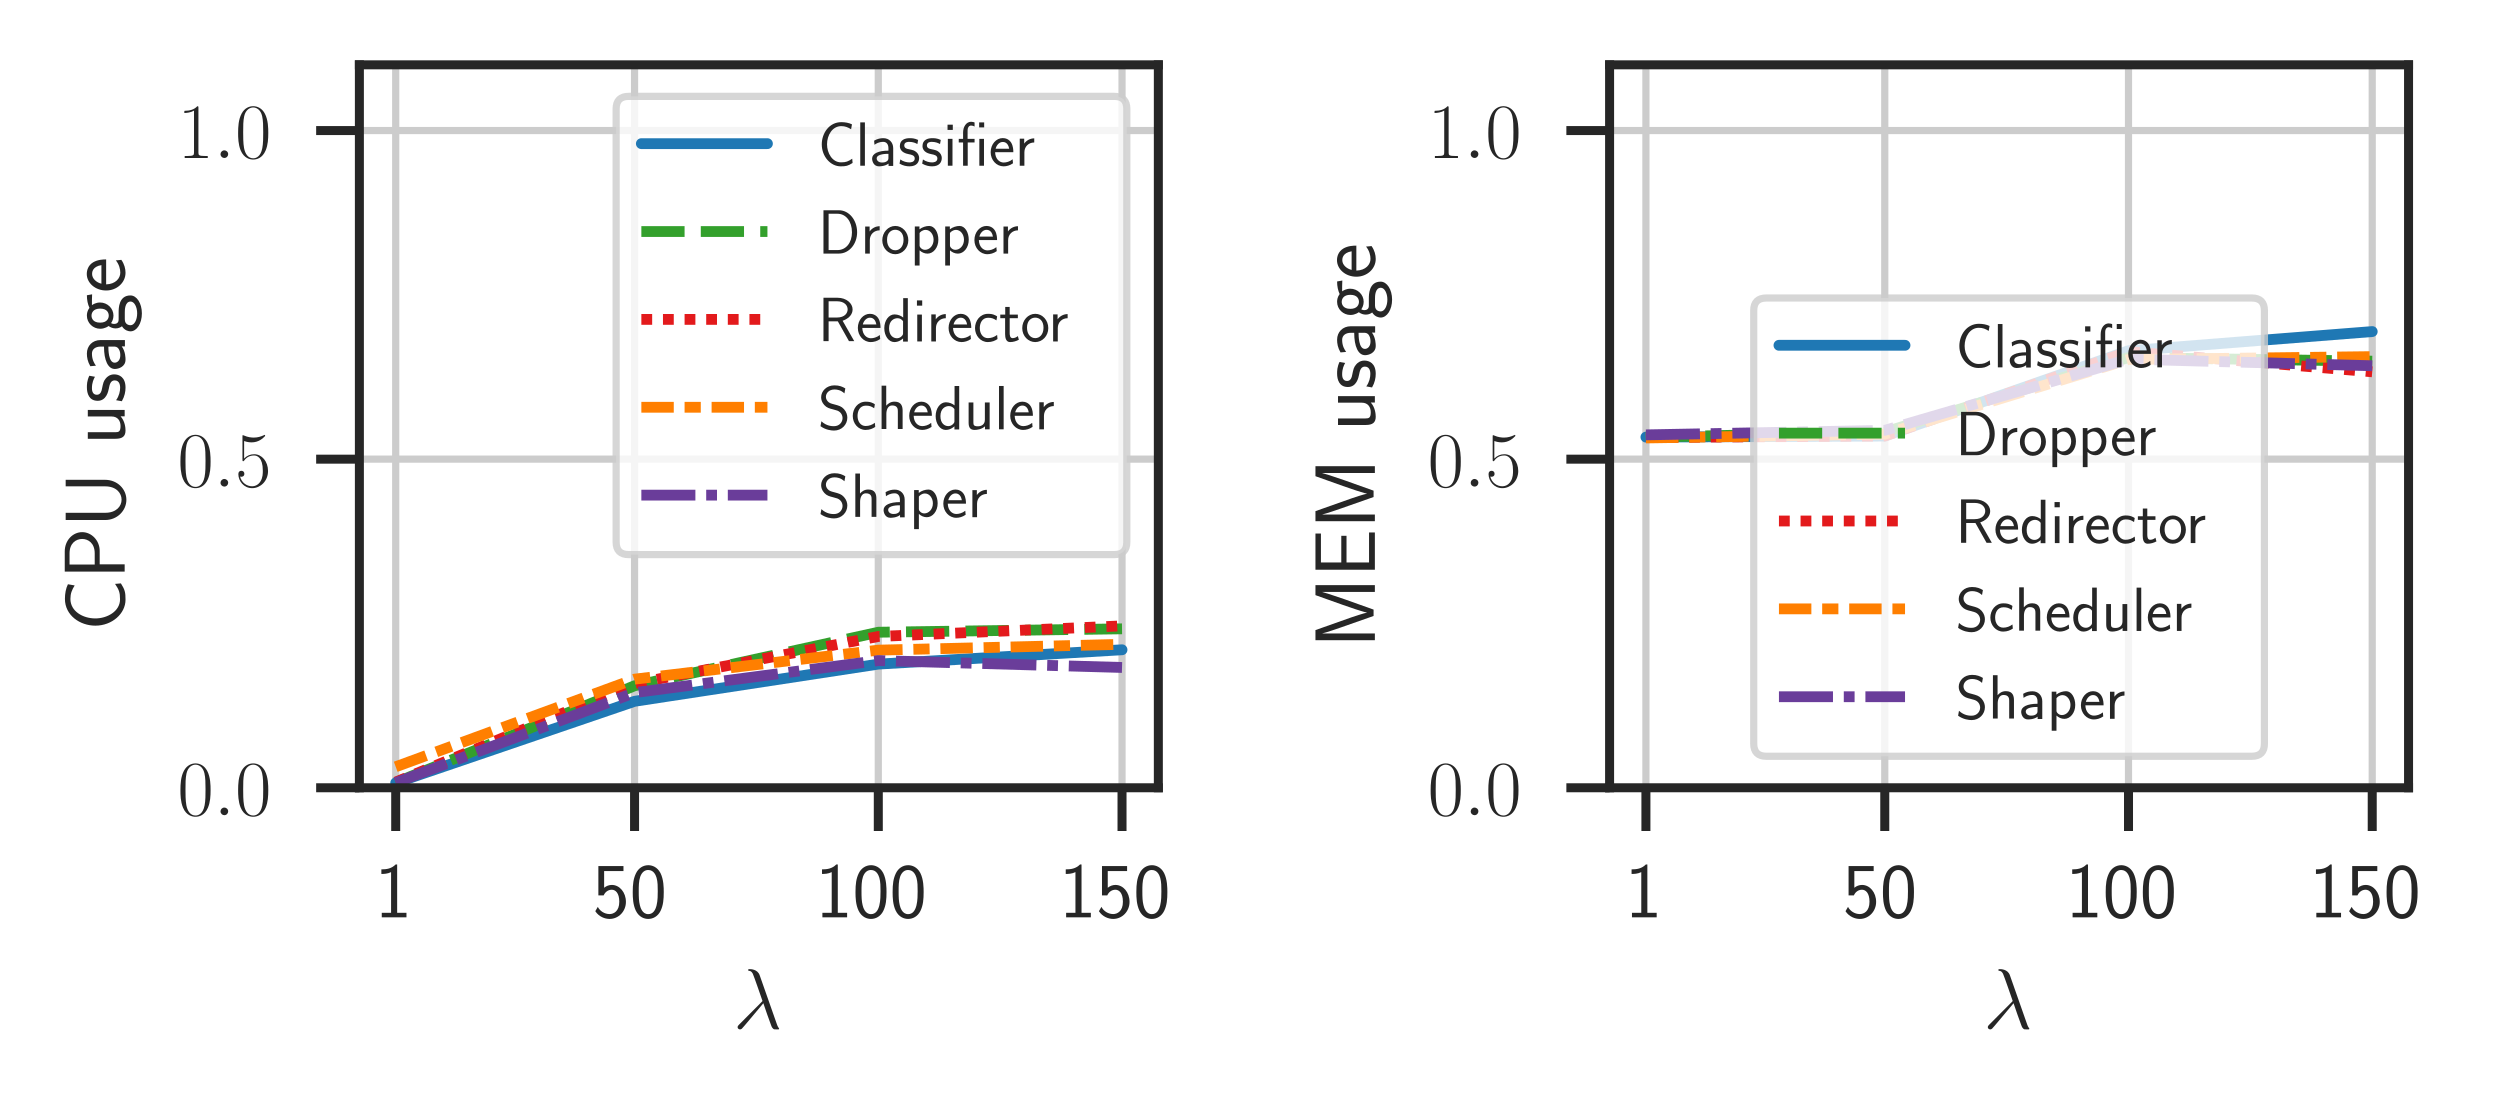 <?xml version="1.0" encoding="utf-8" standalone="no"?>
<!DOCTYPE svg PUBLIC "-//W3C//DTD SVG 1.1//EN"
  "http://www.w3.org/Graphics/SVG/1.1/DTD/svg11.dtd">
<!-- Created with matplotlib (https://matplotlib.org/) -->
<svg height="123.264pt" version="1.1" viewBox="0 0 277.586 123.264" width="277.586pt" xmlns="http://www.w3.org/2000/svg" xmlns:xlink="http://www.w3.org/1999/xlink">
 <defs>
  <style type="text/css">
*{stroke-linecap:butt;stroke-linejoin:round;}
  </style>
 </defs>
 <g id="figure_1">
  <g id="patch_1">
   <path d="M 0 123.264 
L 277.586 123.264 
L 277.586 0 
L 0 0 
z
" style="fill:#ffffff;"/>
  </g>
  <g id="axes_1">
   <g id="patch_2">
    <path d="M 39.904 87.47 
L 128.616 87.47 
L 128.616 7.2 
L 39.904 7.2 
z
" style="fill:#ffffff;"/>
   </g>
   <g id="matplotlib.axis_1">
    <g id="xtick_1">
     <g id="line2d_1">
      <path clip-path="url(#pc63d08d33c)" d="M 43.937 87.47 
L 43.937 7.2 
" style="fill:none;stroke:#cccccc;stroke-linecap:round;stroke-width:0.8;"/>
     </g>
     <g id="line2d_2">
      <defs>
       <path d="M 0 0 
L 0 4.8 
" id="m4b2f39914e" style="stroke:#262626;"/>
      </defs>
      <g>
       <use style="fill:#262626;stroke:#262626;" x="43.937" xlink:href="#m4b2f39914e" y="87.47"/>
      </g>
     </g>
     <g id="text_1">
      <!-- 1 -->
      <defs>
       <path d="M 28.406 67 
L 26.5 67 
C 21.094 61.562 14.797 60.781 8.406 60.781 
L 8.406 55 
C 11.297 55 16 55 20.703 57.297 
L 20.703 5.766 
L 8.906 5.766 
L 8.906 0 
L 40.203 0 
L 40.203 5.766 
L 28.406 5.766 
z
" id="CMSS17-49"/>
      </defs>
      <g style="fill:#262626;" transform="translate(41.608 101.858)scale(0.088 -0.088)">
       <use transform="scale(0.996)" xlink:href="#CMSS17-49"/>
      </g>
     </g>
    </g>
    <g id="xtick_2">
     <g id="line2d_3">
      <path clip-path="url(#pc63d08d33c)" d="M 70.458 87.47 
L 70.458 7.2 
" style="fill:none;stroke:#cccccc;stroke-linecap:round;stroke-width:0.8;"/>
     </g>
     <g id="line2d_4">
      <g>
       <use style="fill:#262626;stroke:#262626;" x="70.458" xlink:href="#m4b2f39914e" y="87.47"/>
      </g>
     </g>
     <g id="text_2">
      <!-- 50 -->
      <defs>
       <path d="M 14.594 58.625 
L 39.094 58.625 
L 39.094 65 
L 7.297 65 
L 7.297 27.828 
L 14 27.828 
C 15.797 31.969 19.5 35 24.297 35 
C 28.797 35 33.797 31.078 33.797 19.781 
C 33.797 7.703 26.703 4.172 21.5 4.172 
C 15.094 4.172 9.203 8 6.594 13.297 
L 3.406 7.797 
C 8 0.766 15.5 -2 21.5 -2 
C 33.094 -2 42.203 7.766 42.203 19.578 
C 42.203 31.719 34.094 41.078 24.406 41.078 
C 20.906 41.078 17.5 39.891 14.594 37.484 
z
" id="CMSS17-53"/>
       <path d="M 43.094 31.938 
C 43.094 37.578 43 48.078 38.906 56.188 
C 34.797 64 28.203 66.078 23.5 66.078 
C 16.703 66.078 10.906 62.109 7.906 55.781 
C 4.703 49.156 3.797 42.328 3.797 31.938 
C 3.797 24.828 4.094 16.109 7.703 8.484 
C 11.797 0.078 18.703 -2 23.406 -2 
C 29.594 -2 35.594 1.266 39 8.094 
C 42.5 15.219 43.094 23.031 43.094 31.938 
z
M 23.406 4.078 
C 15.797 4.078 13.5 12.672 12.797 15.547 
C 11.594 20.469 11.406 25.219 11.406 33.031 
C 11.406 39.156 11.406 46.062 13.297 51.516 
C 15.594 57.828 19.594 60 23.406 60 
C 30.797 60 33.203 52.688 34 50.125 
C 35.5 44.891 35.5 38.766 35.5 33.031 
C 35.5 23.844 35.5 4.078 23.406 4.078 
z
" id="CMSS17-48"/>
      </defs>
      <g style="fill:#262626;" transform="translate(65.8 101.858)scale(0.088 -0.088)">
       <use transform="scale(0.996)" xlink:href="#CMSS17-53"/>
       <use transform="translate(46.844 0)scale(0.996)" xlink:href="#CMSS17-48"/>
      </g>
     </g>
    </g>
    <g id="xtick_3">
     <g id="line2d_5">
      <path clip-path="url(#pc63d08d33c)" d="M 97.521 87.47 
L 97.521 7.2 
" style="fill:none;stroke:#cccccc;stroke-linecap:round;stroke-width:0.8;"/>
     </g>
     <g id="line2d_6">
      <g>
       <use style="fill:#262626;stroke:#262626;" x="97.521" xlink:href="#m4b2f39914e" y="87.47"/>
      </g>
     </g>
     <g id="text_3">
      <!-- 100 -->
      <g style="fill:#262626;" transform="translate(90.534 101.858)scale(0.088 -0.088)">
       <use transform="scale(0.996)" xlink:href="#CMSS17-49"/>
       <use transform="translate(46.844 0)scale(0.996)" xlink:href="#CMSS17-48"/>
       <use transform="translate(93.687 0)scale(0.996)" xlink:href="#CMSS17-48"/>
      </g>
     </g>
    </g>
    <g id="xtick_4">
     <g id="line2d_7">
      <path clip-path="url(#pc63d08d33c)" d="M 124.583 87.47 
L 124.583 7.2 
" style="fill:none;stroke:#cccccc;stroke-linecap:round;stroke-width:0.8;"/>
     </g>
     <g id="line2d_8">
      <g>
       <use style="fill:#262626;stroke:#262626;" x="124.583" xlink:href="#m4b2f39914e" y="87.47"/>
      </g>
     </g>
     <g id="text_4">
      <!-- 150 -->
      <g style="fill:#262626;" transform="translate(117.597 101.858)scale(0.088 -0.088)">
       <use transform="scale(0.996)" xlink:href="#CMSS17-49"/>
       <use transform="translate(46.844 0)scale(0.996)" xlink:href="#CMSS17-53"/>
       <use transform="translate(93.687 0)scale(0.996)" xlink:href="#CMSS17-48"/>
      </g>
     </g>
    </g>
    <g id="text_5">
     <!-- $\lambda$ -->
     <defs>
      <path d="M 30.906 61.953 
C 28.406 69 20.5 69 19.203 69 
C 18.594 69 17.5 69 17.5 68 
C 17.5 67.219 18.094 67.109 18.594 67.016 
C 20.094 66.812 21.297 66.609 22.906 63.75 
C 23.906 61.859 34.203 32.172 34.203 31.969 
C 34.203 31.875 34.094 31.766 33.297 30.969 
L 7.297 4.859 
C 6.094 3.656 5.297 2.859 5.297 1.594 
C 5.297 0.188 6.5 -1 8.094 -1 
C 8.5 -1 9.594 -0.797 10.203 -0.203 
C 11.797 1.281 26.094 18.656 35.203 29.391 
C 37.797 21.609 41 12.453 44.094 4.078 
C 44.594 2.594 45.094 1.188 46.5 -0.094 
C 47.5 -1 47.703 -1 50.5 -1 
L 52.406 -1 
C 52.797 -1 53.5 -1 53.5 -0.203 
C 53.5 0.203 53.406 0.297 53 0.703 
C 52.094 1.797 51.406 3.578 51 4.781 
z
" id="CMMI12-21"/>
     </defs>
     <g style="fill:#262626;" transform="translate(81.393 114.204)scale(0.096 -0.096)">
      <use transform="scale(0.996)" xlink:href="#CMMI12-21"/>
     </g>
    </g>
   </g>
   <g id="matplotlib.axis_2">
    <g id="ytick_1">
     <g id="line2d_9">
      <path clip-path="url(#pc63d08d33c)" d="M 39.904 87.47 
L 128.616 87.47 
" style="fill:none;stroke:#cccccc;stroke-linecap:round;stroke-width:0.8;"/>
     </g>
     <g id="line2d_10">
      <defs>
       <path d="M 0 0 
L -4.8 0 
" id="mca46668c38" style="stroke:#262626;"/>
      </defs>
      <g>
       <use style="fill:#262626;stroke:#262626;" x="39.904" xlink:href="#mca46668c38" y="87.47"/>
      </g>
     </g>
     <g id="text_6">
      <!-- $0.0$ -->
      <defs>
       <path d="M 42 31.641 
C 42 37.75 41.906 48.125 37.703 56.109 
C 34 63.109 28.094 65.594 22.906 65.594 
C 18.094 65.594 12 63.406 8.203 56.203 
C 4.203 48.719 3.797 39.438 3.797 31.641 
C 3.797 25.953 3.906 17.281 7 9.672 
C 11.297 -0.609 19 -2 22.906 -2 
C 27.5 -2 34.5 -0.109 38.594 9.375 
C 41.594 16.281 42 24.359 42 31.641 
z
M 22.906 -0.406 
C 16.5 -0.406 12.703 5.078 11.297 12.688 
C 10.203 18.562 10.203 27.156 10.203 32.75 
C 10.203 40.438 10.203 46.828 11.5 52.922 
C 13.406 61.391 19 64 22.906 64 
C 27 64 32.297 61.297 34.203 53.125 
C 35.5 47.438 35.594 40.734 35.594 32.75 
C 35.594 26.25 35.594 18.266 34.406 12.375 
C 32.297 1.484 26.406 -0.406 22.906 -0.406 
z
" id="CMR17-48"/>
       <path d="M 18.406 4.797 
C 18.406 7.688 16 9.672 13.594 9.672 
C 10.703 9.672 8.703 7.281 8.703 4.891 
C 8.703 2 11.094 0 13.5 0 
C 16.406 0 18.406 2.391 18.406 4.797 
z
" id="CMMI12-58"/>
      </defs>
      <g style="fill:#262626;" transform="translate(19.701 90.514)scale(0.088 -0.088)">
       <use transform="scale(0.996)" xlink:href="#CMR17-48"/>
       <use transform="translate(45.69 0)scale(0.996)" xlink:href="#CMMI12-58"/>
       <use transform="translate(72.788 0)scale(0.996)" xlink:href="#CMR17-48"/>
      </g>
     </g>
    </g>
    <g id="ytick_2">
     <g id="line2d_11">
      <path clip-path="url(#pc63d08d33c)" d="M 39.904 50.983 
L 128.616 50.983 
" style="fill:none;stroke:#cccccc;stroke-linecap:round;stroke-width:0.8;"/>
     </g>
     <g id="line2d_12">
      <g>
       <use style="fill:#262626;stroke:#262626;" x="39.904" xlink:href="#mca46668c38" y="50.983"/>
      </g>
     </g>
     <g id="text_7">
      <!-- $0.5$ -->
      <defs>
       <path d="M 11.406 57.688 
C 12.406 57.281 16.5 56 20.703 56 
C 30 56 35.094 61.109 38 64.062 
C 38 64.953 38 65.5 37.406 65.5 
C 37.297 65.5 37.094 65.5 36.297 65.047 
C 32.797 63.406 28.703 62.078 23.703 62.078 
C 20.703 62.078 16.203 62.484 11.297 64.672 
C 10.203 65.172 10 65.172 9.906 65.172 
C 9.406 65.172 9.297 65.062 9.297 63.078 
L 9.297 34.422 
C 9.297 32.641 9.297 32.141 10.297 32.141 
C 10.797 32.141 11 32.344 11.5 33.031 
C 14.703 37.516 19.094 39.406 24.094 39.406 
C 27.594 39.406 35.094 37.219 35.094 20.141 
C 35.094 16.953 35.094 11.172 32.094 6.578 
C 29.594 2.484 25.703 0.391 21.406 0.391 
C 14.797 0.391 8.094 5 6.297 12.719 
C 6.703 12.609 7.5 12.422 7.906 12.422 
C 9.203 12.422 11.703 13.125 11.703 16.219 
C 11.703 18.906 9.797 20 7.906 20 
C 5.594 20 4.094 18.594 4.094 15.797 
C 4.094 7.094 11 -2 21.594 -2 
C 31.906 -2 41.703 6.875 41.703 19.75 
C 41.703 31.719 33.906 41 24.203 41 
C 19.094 41 14.797 39.109 11.406 35.531 
z
" id="CMR17-53"/>
      </defs>
      <g style="fill:#262626;" transform="translate(19.701 54.028)scale(0.088 -0.088)">
       <use transform="scale(0.996)" xlink:href="#CMR17-48"/>
       <use transform="translate(45.69 0)scale(0.996)" xlink:href="#CMMI12-58"/>
       <use transform="translate(72.788 0)scale(0.996)" xlink:href="#CMR17-53"/>
      </g>
     </g>
    </g>
    <g id="ytick_3">
     <g id="line2d_13">
      <path clip-path="url(#pc63d08d33c)" d="M 39.904 14.497 
L 128.616 14.497 
" style="fill:none;stroke:#cccccc;stroke-linecap:round;stroke-width:0.8;"/>
     </g>
     <g id="line2d_14">
      <g>
       <use style="fill:#262626;stroke:#262626;" x="39.904" xlink:href="#mca46668c38" y="14.497"/>
      </g>
     </g>
     <g id="text_8">
      <!-- $1.0$ -->
      <defs>
       <path d="M 26.594 63.406 
C 26.594 65.5 26.5 65.5 25.094 65.5 
C 21.203 61.188 15.297 59.797 9.703 59.797 
C 9.406 59.797 8.906 59.797 8.797 59.5 
C 8.703 59.297 8.703 59.094 8.703 57 
C 11.797 57 17 57.594 21 59.984 
L 21 7.203 
C 21 3.688 20.797 2.5 12.203 2.5 
L 9.203 2.5 
L 9.203 0 
C 14 0 19 0 23.797 0 
C 28.594 0 33.594 0 38.406 0 
L 38.406 2.5 
L 35.406 2.5 
C 26.797 2.5 26.594 3.594 26.594 7.156 
z
" id="CMR17-49"/>
      </defs>
      <g style="fill:#262626;" transform="translate(19.701 17.541)scale(0.088 -0.088)">
       <use transform="scale(0.996)" xlink:href="#CMR17-49"/>
       <use transform="translate(45.69 0)scale(0.996)" xlink:href="#CMMI12-58"/>
       <use transform="translate(72.788 0)scale(0.996)" xlink:href="#CMR17-48"/>
      </g>
     </g>
    </g>
    <g id="text_9">
     <!-- CPU usage -->
     <defs>
      <path d="M 54.703 11.156 
C 48 6.672 44.906 5.375 36.797 5.375 
C 22.797 5.375 14.594 20.359 14.594 34.047 
C 14.594 48.625 23 63 37.203 63 
C 43.594 63 47.797 61.219 52.906 58.047 
L 54.297 65.891 
C 49.5 68.281 43.406 69.375 37.297 69.375 
C 18.094 69.375 6.203 51.812 6.203 34.047 
C 6.203 14.484 20.297 -1 36.297 -1 
C 44.906 -1 47.906 -0.297 55.297 4.375 
z
" id="CMSS17-67"/>
      <path d="M 32.906 29 
C 44.906 29 54.703 38.328 54.703 49.344 
C 54.703 60.156 45.297 69.578 32.297 69.578 
L 8.906 69.578 
L 8.906 0 
L 17.297 0 
L 17.297 29 
z
M 30.094 64 
C 41.703 64 46.797 56.672 46.797 49.328 
C 46.797 42.5 42.094 34.781 30.094 34.781 
L 17.094 34.781 
L 17.094 64 
z
" id="CMSS17-80"/>
      <path d="M 55.5 68.5 
L 47.906 68.5 
L 47.906 22.641 
C 47.906 9.438 39.797 3.578 32.406 3.578 
C 24.797 3.578 17.203 9.734 17.203 22.547 
L 17.203 68.5 
L 8.797 68.5 
L 8.797 22.719 
C 8.797 8.422 19.906 -2 32.297 -2 
C 44.703 -2 55.5 8.422 55.5 22.719 
z
" id="CMSS17-85"/>
      <path d="M 40.906 42.797 
L 33.297 42.797 
L 33.297 15.188 
C 33.297 7.781 27.906 4.781 22.203 4.781 
C 15.594 4.781 15 6.984 15 11.078 
L 15 42.797 
L 7.406 42.797 
L 7.406 10.594 
C 7.406 2.797 10.094 -1 17 -1 
C 20.406 -1 28.094 -0.203 33.5 4.781 
L 33.5 0 
L 40.906 0 
z
" id="CMSS17-117"/>
      <path d="M 32.203 41.047 
C 26.297 43.859 21.703 43.859 18.703 43.859 
C 11.594 43.859 3.094 41.375 3.094 31.297 
C 3.094 21.234 14.094 19.031 17.094 18.422 
C 21.703 17.531 26.797 16.531 26.797 11.562 
C 26.797 5.266 19.594 5.266 18.297 5.266 
C 14.297 5.266 8.797 6.359 3.797 9.969 
L 2.594 3.281 
C 8.297 0 13.797 -1 18.406 -1 
C 30.703 -1 33.797 6.5 33.797 12.203 
C 33.797 17.094 31 20.391 29.094 21.891 
C 25.797 24.5 24.594 24.797 16.406 26.5 
C 15 26.703 10.094 27.797 10.094 32.281 
C 10.094 38 16.406 38 17.797 38 
C 24.297 38 28.297 35.984 31 34.5 
z
" id="CMSS17-115"/>
      <path d="M 37.594 27.984 
C 37.594 37.375 30.906 43.875 21.906 43.875 
C 17.5 43.875 12.703 43.078 7.203 39.891 
L 7.797 33.359 
C 10.297 35.125 14.594 38 21.797 38 
C 26.906 38 30 34.062 30 27.844 
L 30 24 
C 14 24 4 19.344 4 11.344 
C 4 7.203 6.5 -1 14.797 -1 
C 16.297 -1 24.406 -1 30.203 3.391 
L 30.203 -0.297 
L 37.594 -0.297 
z
M 30 12.75 
C 30 10.953 30 8.562 27 6.781 
C 24.406 5.078 21.094 5.078 19.703 5.078 
C 14.703 5.078 11.297 7.984 11.297 11.625 
C 11.297 18.922 26.906 18.922 30 18.922 
z
" id="CMSS17-97"/>
      <path d="M 44.5 43.875 
C 38.797 43.875 33.906 42.781 29.906 40.891 
C 26.594 43.391 23.203 43.875 20.906 43.875 
C 12.203 43.875 5.594 36.703 5.594 28.344 
C 5.594 22.938 8.594 18.859 8.797 18.672 
C 7 16.172 6 13.484 6 10.5 
C 6 7 7.406 4.516 8.5 3.125 
C 3.297 -0.047 2.594 -4.906 2.594 -6.797 
C 2.594 -14.031 11.703 -20 23.406 -20 
C 35.203 -20 44.297 -14.031 44.297 -6.688 
C 44.297 7 29 7 24.797 7 
L 16.703 7 
C 15.203 7 11.203 7 11.203 12.359 
C 11.203 14.391 12.094 15.688 12.203 15.781 
C 13.703 14.688 16.797 13 20.906 13 
C 29.203 13 36.094 19.969 36.094 28.547 
C 36.094 33.312 33.906 36.797 33 38 
L 33.297 38 
C 33.594 38 37.797 38 39.297 38 
C 42.5 38 42.797 37.953 45.594 37.797 
z
M 20.906 18.469 
C 17.5 18.469 12.703 20.547 12.703 28.484 
C 12.703 37.109 18.203 38.5 20.797 38.5 
C 24.203 38.5 29 36.422 29 28.484 
C 29 19.859 23.5 18.469 20.906 18.469 
z
M 24.703 -0.156 
C 27.094 -0.156 37.203 -0.156 37.203 -6.906 
C 37.203 -11.156 31 -14.516 23.5 -14.516 
C 15.906 -14.516 9.703 -11.25 9.703 -6.797 
C 9.703 -6.297 9.703 -0.156 16.594 -0.156 
z
" id="CMSS17-103"/>
      <path d="M 39.094 21.516 
C 39.094 24.844 38.906 31.297 35.703 36.641 
C 32.203 42.391 26.5 44 22.203 44 
C 11.797 44 3 34.188 3 21.484 
C 3 9.094 12.094 -1 23.594 -1 
C 28.094 -1 33.594 0.297 38.594 3.875 
C 38.594 4.281 38.406 6.469 38.297 6.562 
C 38.297 6.766 38 9.844 38 10.25 
C 33.203 6.359 27.703 5.078 23.703 5.078 
C 17.297 5.078 10.406 10.422 10.094 21.516 
z
M 10.906 27 
C 12.203 32.562 16.594 37.828 22.203 37.828 
C 23.703 37.828 30.703 37.828 32.5 27 
z
" id="CMSS17-101"/>
     </defs>
     <g style="fill:#262626;" transform="translate(13.842 70.063)rotate(-90)scale(0.096 -0.096)">
      <use transform="scale(0.996)" xlink:href="#CMSS17-67"/>
      <use transform="translate(59.856 0)scale(0.996)" xlink:href="#CMSS17-80"/>
      <use transform="translate(119.591 0)scale(0.996)" xlink:href="#CMSS17-85"/>
      <use transform="translate(214.96 0)scale(0.996)" xlink:href="#CMSS17-117"/>
      <use transform="translate(263.165 0)scale(0.996)" xlink:href="#CMSS17-115"/>
      <use transform="translate(299.079 0)scale(0.996)" xlink:href="#CMSS17-97"/>
      <use transform="translate(344.001 0)scale(0.996)" xlink:href="#CMSS17-103"/>
      <use transform="translate(390.844 0)scale(0.996)" xlink:href="#CMSS17-101"/>
     </g>
    </g>
   </g>
   <g id="line2d_15">
    <path clip-path="url(#pc63d08d33c)" d="M 43.937 86.924 
L 70.458 77.868 
L 97.521 73.739 
L 124.583 72.147 
" style="fill:none;stroke:#1f78b4;stroke-linecap:round;stroke-width:1.2;"/>
   </g>
   <g id="line2d_16">
    <path clip-path="url(#pc63d08d33c)" d="M 43.937 86.889 
L 70.458 76.144 
L 97.521 70.199 
L 124.583 69.821 
" style="fill:none;stroke:#33a02c;stroke-dasharray:4.8,1.8;stroke-dashoffset:0;stroke-width:1.2;"/>
   </g>
   <g id="line2d_17">
    <path clip-path="url(#pc63d08d33c)" d="M 43.937 86.834 
L 70.458 75.902 
L 97.521 70.671 
L 124.583 69.495 
" style="fill:none;stroke:#e31a1c;stroke-dasharray:1.2,1.2;stroke-dashoffset:0;stroke-width:1.2;"/>
   </g>
   <g id="line2d_18">
    <path clip-path="url(#pc63d08d33c)" d="M 43.937 85.138 
L 70.458 75.409 
L 97.521 72.188 
L 124.583 71.544 
" style="fill:none;stroke:#ff7f00;stroke-dasharray:3.6,1.2,1.8,1.2;stroke-dashoffset:0;stroke-width:1.2;"/>
   </g>
   <g id="line2d_19">
    <path clip-path="url(#pc63d08d33c)" d="M 43.937 86.908 
L 70.458 76.906 
L 97.521 73.347 
L 124.583 74.112 
" style="fill:none;stroke:#6a3d9a;stroke-dasharray:6,1.2,1.2,1.2;stroke-dashoffset:0;stroke-width:1.2;"/>
   </g>
   <g id="patch_3">
    <path d="M 39.904 87.47 
L 39.904 7.2 
" style="fill:none;stroke:#262626;stroke-linecap:square;stroke-linejoin:miter;"/>
   </g>
   <g id="patch_4">
    <path d="M 128.616 87.47 
L 128.616 7.2 
" style="fill:none;stroke:#262626;stroke-linecap:square;stroke-linejoin:miter;"/>
   </g>
   <g id="patch_5">
    <path d="M 39.904 87.47 
L 128.616 87.47 
" style="fill:none;stroke:#262626;stroke-linecap:square;stroke-linejoin:miter;"/>
   </g>
   <g id="patch_6">
    <path d="M 39.904 7.2 
L 128.616 7.2 
" style="fill:none;stroke:#262626;stroke-linecap:square;stroke-linejoin:miter;"/>
   </g>
   <g id="legend_1">
    <g id="patch_7">
     <path d="M 69.812 61.58 
L 123.716 61.58 
Q 125.116 61.58 125.116 60.18 
L 125.116 12.1 
Q 125.116 10.7 123.716 10.7 
L 69.812 10.7 
Q 68.412 10.7 68.412 12.1 
L 68.412 60.18 
Q 68.412 61.58 69.812 61.58 
z
" style="fill:#ffffff;opacity:0.8;stroke:#cccccc;stroke-linejoin:miter;stroke-width:0.8;"/>
    </g>
    <g id="line2d_20">
     <path d="M 71.212 15.95 
L 85.212 15.95 
" style="fill:none;stroke:#1f78b4;stroke-linecap:round;stroke-width:1.2;"/>
    </g>
    <g id="line2d_21"/>
    <g id="text_10">
     <!-- Classifier -->
     <defs>
      <path d="M 14.797 69 
L 7.406 69 
L 7.406 0 
L 14.797 0 
z
" id="CMSS17-108"/>
      <path d="M 15.297 65.359 
L 6.906 65.359 
L 6.906 57 
L 15.297 57 
z
M 14.797 42.797 
L 7.406 42.797 
L 7.406 0 
L 14.797 0 
z
" id="CMSS17-105"/>
      <path d="M 43 69 
L 35 69 
L 35 61.031 
L 43 61.031 
z
M 42.703 42.766 
L 35.297 42.766 
L 35.297 0 
L 42.703 0 
z
M 16.797 37 
L 27.703 37 
L 27.703 42.766 
L 16.594 42.766 
L 16.594 55.906 
C 16.594 61.234 19 63.938 22.203 63.938 
C 24.094 63.938 26 63.375 27.703 62.375 
L 27.703 68.906 
C 26.906 69.188 24.594 70 22.203 70 
C 14.703 70 9.406 62.391 9.406 52.688 
L 9.406 42.766 
L 2.5 42.766 
L 2.5 37 
L 9.406 37 
L 9.406 0 
L 16.797 0 
z
" id="CMSS17-12"/>
      <path d="M 14.906 21.297 
C 14.906 30.703 21.797 37 30.594 37 
L 30.594 43.578 
C 24.203 43.578 18.203 40.391 14.594 35.203 
L 14.594 43.094 
L 7.5 43.094 
L 7.5 0 
L 14.906 0 
z
" id="CMSS17-114"/>
     </defs>
     <g style="fill:#262626;" transform="translate(90.812 18.4)scale(0.07 -0.07)">
      <use transform="scale(0.996)" xlink:href="#CMSS17-67"/>
      <use transform="translate(59.856 0)scale(0.996)" xlink:href="#CMSS17-108"/>
      <use transform="translate(82.036 0)scale(0.996)" xlink:href="#CMSS17-97"/>
      <use transform="translate(126.958 0)scale(0.996)" xlink:href="#CMSS17-115"/>
      <use transform="translate(162.872 0)scale(0.996)" xlink:href="#CMSS17-115"/>
      <use transform="translate(198.785 0)scale(0.996)" xlink:href="#CMSS17-105"/>
      <use transform="translate(220.966 0)scale(0.996)" xlink:href="#CMSS17-12"/>
      <use transform="translate(271.093 0)scale(0.996)" xlink:href="#CMSS17-101"/>
      <use transform="translate(312.732 0)scale(0.996)" xlink:href="#CMSS17-114"/>
     </g>
    </g>
    <g id="line2d_22">
     <path d="M 71.212 25.706 
L 85.212 25.706 
" style="fill:none;stroke:#33a02c;stroke-dasharray:4.8,1.8;stroke-dashoffset:0;stroke-width:1.2;"/>
    </g>
    <g id="line2d_23"/>
    <g id="text_11">
     <!-- Dropper -->
     <defs>
      <path d="M 8.906 69 
L 8.906 0 
L 33.5 0 
C 49.906 0 62.5 15.312 62.5 33.906 
C 62.5 53.094 49.906 69 33.5 69 
z
M 17.094 5.578 
L 17.094 63.422 
L 31.297 63.422 
C 44.703 63.422 54.297 51.203 54.297 33.906 
C 54.297 17.297 44.797 5.578 31.297 5.578 
z
" id="CMSS17-68"/>
      <path d="M 44.203 21.188 
C 44.203 34 34.703 44 23.5 44 
C 12 44 2.703 33.703 2.703 21.188 
C 2.703 8.5 12.297 -1 23.406 -1 
C 34.797 -1 44.203 8.797 44.203 21.188 
z
M 23.5 5.266 
C 16.406 5.266 10.297 11.078 10.297 22 
C 10.297 33.609 17.406 37.922 23.406 37.922 
C 29.906 37.922 36.594 33.219 36.594 22 
C 36.594 10.672 30.094 5.266 23.5 5.266 
z
" id="CMSS17-111"/>
      <path d="M 15.094 5.203 
C 18.406 2.016 22.906 -0.078 27.703 -0.078 
C 37 -0.078 45 9.422 45 22.062 
C 45 33.734 39 44 30.406 44 
C 25.406 44 19.406 42.219 14.906 38.625 
L 14.906 43.203 
L 7.5 43.203 
L 7.5 -19 
L 15.094 -19 
z
M 15.094 32.812 
C 15.906 34 19.297 37.734 24.797 37.734 
C 31.797 37.734 37.406 30.625 37.406 22.062 
C 37.406 12.297 30.594 6 23.906 6 
C 21.906 6 19.797 6.484 17.797 8.172 
C 15.094 10.531 15.094 12 15.094 13.391 
z
" id="CMSS17-112"/>
     </defs>
     <g style="fill:#262626;" transform="translate(90.812 28.156)scale(0.07 -0.07)">
      <use transform="scale(0.996)" xlink:href="#CMSS17-68"/>
      <use transform="translate(67.543 0)scale(0.996)" xlink:href="#CMSS17-114"/>
      <use transform="translate(99.453 0)scale(0.996)" xlink:href="#CMSS17-111"/>
      <use transform="translate(146.296 0)scale(0.996)" xlink:href="#CMSS17-112"/>
      <use transform="translate(194.501 0)scale(0.996)" xlink:href="#CMSS17-112"/>
      <use transform="translate(245.309 0)scale(0.996)" xlink:href="#CMSS17-101"/>
      <use transform="translate(286.947 0)scale(0.996)" xlink:href="#CMSS17-114"/>
     </g>
    </g>
    <g id="line2d_24">
     <path d="M 71.212 35.462 
L 85.212 35.462 
" style="fill:none;stroke:#e31a1c;stroke-dasharray:1.2,1.2;stroke-dashoffset:0;stroke-width:1.2;"/>
    </g>
    <g id="line2d_25"/>
    <g id="text_12">
     <!-- Redirector -->
     <defs>
      <path d="M 39.406 32.953 
L 39.594 33.047 
C 55.203 38.422 55.297 49.172 55.297 51.062 
C 55.297 60.516 45.703 69.578 31.297 69.578 
L 8.906 69.578 
L 8.906 0.5 
L 17.094 0.5 
L 17.094 32 
L 31.797 32 
L 49.5 0.5 
L 57.906 0.5 
z
M 17.094 38.078 
L 17.094 64 
L 30.203 64 
C 42.906 64 47.406 56.828 47.406 51.047 
C 47.406 45.656 43.406 38.078 30.203 38.078 
z
" id="CMSS17-82"/>
      <path d="M 40.797 69 
L 33.406 69 
L 33.406 38.094 
C 30.297 40.672 25.203 43.062 19.594 43.062 
C 10.5 43.062 3.297 33.297 3.297 21.047 
C 3.297 8.781 10.406 -1 19.297 -1 
C 26.203 -1 30.797 2.688 33.203 4.781 
L 33.203 -0.203 
L 40.797 -0.203 
z
M 33.203 13.062 
C 33.203 11.672 33.203 10.203 30.094 7.531 
C 28.094 5.859 25.703 5.078 23.406 5.078 
C 18 5.078 10.906 9 10.906 20.938 
C 10.906 33.344 18.906 37 24.406 37 
C 28.094 37 31.094 35.219 33.203 32.266 
z
" id="CMSS17-100"/>
      <path d="M 38.5 39.703 
C 38.5 40.391 33.906 42.406 32.703 42.797 
C 29.406 44 25.203 44 24.094 44 
C 11.094 44 3.297 32.703 3.297 21.297 
C 3.297 9.297 12 -1 23.703 -1 
C 30.406 -1 35.203 1.188 39.094 3.781 
L 38.5 10.375 
C 34.203 7.078 29.203 5.266 23.797 5.266 
C 16 5.266 10.906 12.094 10.906 21.391 
C 10.906 28.609 14.203 37.719 24.203 37.719 
C 29.703 37.719 32.797 36.609 37.406 33.516 
z
" id="CMSS17-99"/>
      <path d="M 16.703 37 
L 29.703 37 
L 29.703 42.766 
L 16.703 42.766 
L 16.703 55 
L 9.594 55 
L 9.594 42.766 
L 1.703 42.766 
L 1.703 37 
L 9.406 37 
L 9.406 11.703 
C 9.406 6 10.703 -1 17.297 -1 
C 22.297 -1 26.906 0.391 31.297 2.688 
L 29.703 8.562 
C 27.297 6.469 24.406 5.266 21.297 5.266 
C 16.906 5.266 16.703 10.875 16.703 13.375 
z
" id="CMSS17-116"/>
     </defs>
     <g style="fill:#262626;" transform="translate(90.812 37.912)scale(0.07 -0.07)">
      <use transform="scale(0.996)" xlink:href="#CMSS17-82"/>
      <use transform="translate(60.416 0)scale(0.996)" xlink:href="#CMSS17-101"/>
      <use transform="translate(102.055 0)scale(0.996)" xlink:href="#CMSS17-100"/>
      <use transform="translate(150.26 0)scale(0.996)" xlink:href="#CMSS17-105"/>
      <use transform="translate(172.441 0)scale(0.996)" xlink:href="#CMSS17-114"/>
      <use transform="translate(204.35 0)scale(0.996)" xlink:href="#CMSS17-101"/>
      <use transform="translate(245.989 0)scale(0.996)" xlink:href="#CMSS17-99"/>
      <use transform="translate(287.628 0)scale(0.996)" xlink:href="#CMSS17-116"/>
      <use transform="translate(321.46 0)scale(0.996)" xlink:href="#CMSS17-111"/>
      <use transform="translate(365.701 0)scale(0.996)" xlink:href="#CMSS17-114"/>
     </g>
    </g>
    <g id="line2d_26">
     <path d="M 71.212 45.218 
L 85.212 45.218 
" style="fill:none;stroke:#ff7f00;stroke-dasharray:3.6,1.2,1.8,1.2;stroke-dashoffset:0;stroke-width:1.2;"/>
    </g>
    <g id="line2d_27"/>
    <g id="text_13">
     <!-- Scheduler -->
     <defs>
      <path d="M 43.703 65.141 
C 39.297 67.719 34.5 70 26.406 70 
C 13.5 70 5.203 60.609 5.203 51.031 
C 5.203 47.266 6.297 43.016 10.203 38.672 
C 14.094 34.312 18.5 33.141 24.094 31.766 
C 26.406 31.156 30.297 30.062 31 29.781 
C 36.594 27.609 39.297 22.562 39.297 17.812 
C 39.297 11.594 34.406 4.969 25.703 4.969 
C 22.703 4.969 13.906 4.969 5.594 12.797 
L 4.203 4.969 
C 12.406 -1 21.297 -2 25.797 -2 
C 38.094 -2 46.906 7.625 46.906 18.531 
C 46.906 22.5 45.703 27.547 41.5 32.203 
C 37.406 36.672 33.797 37.656 25.594 39.828 
C 20.906 41.031 17.906 41.828 15.406 44.891 
C 13.703 47.078 12.797 49.156 12.797 51.828 
C 12.797 57.391 17.594 63.438 26.406 63.438 
C 30.797 63.438 36.5 62.531 42.297 57.188 
z
" id="CMSS17-83"/>
      <path d="M 40.906 29.547 
C 40.906 35.812 39.406 44.062 28.094 44.062 
C 21.797 44.062 17.703 40.984 14.797 37.609 
L 14.797 69.5 
L 7.406 69.5 
L 7.406 0.5 
L 15 0.5 
L 15 24.578 
C 15 30.828 17.406 38 24.203 38 
C 33 38 33.297 32.125 33.297 28.734 
L 33.297 0.5 
L 40.906 0.5 
z
" id="CMSS17-104"/>
     </defs>
     <g style="fill:#262626;" transform="translate(90.812 47.668)scale(0.07 -0.07)">
      <use transform="scale(0.996)" xlink:href="#CMSS17-83"/>
      <use transform="translate(52.049 0)scale(0.996)" xlink:href="#CMSS17-99"/>
      <use transform="translate(93.687 0)scale(0.996)" xlink:href="#CMSS17-104"/>
      <use transform="translate(141.892 0)scale(0.996)" xlink:href="#CMSS17-101"/>
      <use transform="translate(183.531 0)scale(0.996)" xlink:href="#CMSS17-100"/>
      <use transform="translate(231.736 0)scale(0.996)" xlink:href="#CMSS17-117"/>
      <use transform="translate(279.941 0)scale(0.996)" xlink:href="#CMSS17-108"/>
      <use transform="translate(302.122 0)scale(0.996)" xlink:href="#CMSS17-101"/>
      <use transform="translate(343.761 0)scale(0.996)" xlink:href="#CMSS17-114"/>
     </g>
    </g>
    <g id="line2d_28">
     <path d="M 71.212 54.974 
L 85.212 54.974 
" style="fill:none;stroke:#6a3d9a;stroke-dasharray:6,1.2,1.2,1.2;stroke-dashoffset:0;stroke-width:1.2;"/>
    </g>
    <g id="line2d_29"/>
    <g id="text_14">
     <!-- Shaper -->
     <g style="fill:#262626;" transform="translate(90.812 57.424)scale(0.07 -0.07)">
      <use transform="scale(0.996)" xlink:href="#CMSS17-83"/>
      <use transform="translate(52.049 0)scale(0.996)" xlink:href="#CMSS17-104"/>
      <use transform="translate(100.253 0)scale(0.996)" xlink:href="#CMSS17-97"/>
      <use transform="translate(145.175 0)scale(0.996)" xlink:href="#CMSS17-112"/>
      <use transform="translate(195.983 0)scale(0.996)" xlink:href="#CMSS17-101"/>
      <use transform="translate(237.622 0)scale(0.996)" xlink:href="#CMSS17-114"/>
     </g>
    </g>
   </g>
  </g>
  <g id="axes_2">
   <g id="patch_8">
    <path d="M 178.72 87.47 
L 267.432 87.47 
L 267.432 7.2 
L 178.72 7.2 
z
" style="fill:#ffffff;"/>
   </g>
   <g id="matplotlib.axis_3">
    <g id="xtick_5">
     <g id="line2d_30">
      <path clip-path="url(#p0b5103a5c4)" d="M 182.753 87.47 
L 182.753 7.2 
" style="fill:none;stroke:#cccccc;stroke-linecap:round;stroke-width:0.8;"/>
     </g>
     <g id="line2d_31">
      <g>
       <use style="fill:#262626;stroke:#262626;" x="182.753" xlink:href="#m4b2f39914e" y="87.47"/>
      </g>
     </g>
     <g id="text_15">
      <!-- 1 -->
      <g style="fill:#262626;" transform="translate(180.424 101.858)scale(0.088 -0.088)">
       <use transform="scale(0.996)" xlink:href="#CMSS17-49"/>
      </g>
     </g>
    </g>
    <g id="xtick_6">
     <g id="line2d_32">
      <path clip-path="url(#p0b5103a5c4)" d="M 209.274 87.47 
L 209.274 7.2 
" style="fill:none;stroke:#cccccc;stroke-linecap:round;stroke-width:0.8;"/>
     </g>
     <g id="line2d_33">
      <g>
       <use style="fill:#262626;stroke:#262626;" x="209.274" xlink:href="#m4b2f39914e" y="87.47"/>
      </g>
     </g>
     <g id="text_16">
      <!-- 50 -->
      <g style="fill:#262626;" transform="translate(204.616 101.858)scale(0.088 -0.088)">
       <use transform="scale(0.996)" xlink:href="#CMSS17-53"/>
       <use transform="translate(46.844 0)scale(0.996)" xlink:href="#CMSS17-48"/>
      </g>
     </g>
    </g>
    <g id="xtick_7">
     <g id="line2d_34">
      <path clip-path="url(#p0b5103a5c4)" d="M 236.337 87.47 
L 236.337 7.2 
" style="fill:none;stroke:#cccccc;stroke-linecap:round;stroke-width:0.8;"/>
     </g>
     <g id="line2d_35">
      <g>
       <use style="fill:#262626;stroke:#262626;" x="236.337" xlink:href="#m4b2f39914e" y="87.47"/>
      </g>
     </g>
     <g id="text_17">
      <!-- 100 -->
      <g style="fill:#262626;" transform="translate(229.35 101.858)scale(0.088 -0.088)">
       <use transform="scale(0.996)" xlink:href="#CMSS17-49"/>
       <use transform="translate(46.844 0)scale(0.996)" xlink:href="#CMSS17-48"/>
       <use transform="translate(93.687 0)scale(0.996)" xlink:href="#CMSS17-48"/>
      </g>
     </g>
    </g>
    <g id="xtick_8">
     <g id="line2d_36">
      <path clip-path="url(#p0b5103a5c4)" d="M 263.399 87.47 
L 263.399 7.2 
" style="fill:none;stroke:#cccccc;stroke-linecap:round;stroke-width:0.8;"/>
     </g>
     <g id="line2d_37">
      <g>
       <use style="fill:#262626;stroke:#262626;" x="263.399" xlink:href="#m4b2f39914e" y="87.47"/>
      </g>
     </g>
     <g id="text_18">
      <!-- 150 -->
      <g style="fill:#262626;" transform="translate(256.413 101.858)scale(0.088 -0.088)">
       <use transform="scale(0.996)" xlink:href="#CMSS17-49"/>
       <use transform="translate(46.844 0)scale(0.996)" xlink:href="#CMSS17-53"/>
       <use transform="translate(93.687 0)scale(0.996)" xlink:href="#CMSS17-48"/>
      </g>
     </g>
    </g>
    <g id="text_19">
     <!-- $\lambda$ -->
     <g style="fill:#262626;" transform="translate(220.209 114.204)scale(0.096 -0.096)">
      <use transform="scale(0.996)" xlink:href="#CMMI12-21"/>
     </g>
    </g>
   </g>
   <g id="matplotlib.axis_4">
    <g id="ytick_4">
     <g id="line2d_38">
      <path clip-path="url(#p0b5103a5c4)" d="M 178.72 87.47 
L 267.432 87.47 
" style="fill:none;stroke:#cccccc;stroke-linecap:round;stroke-width:0.8;"/>
     </g>
     <g id="line2d_39">
      <g>
       <use style="fill:#262626;stroke:#262626;" x="178.72" xlink:href="#mca46668c38" y="87.47"/>
      </g>
     </g>
     <g id="text_20">
      <!-- $0.0$ -->
      <g style="fill:#262626;" transform="translate(158.517 90.514)scale(0.088 -0.088)">
       <use transform="scale(0.996)" xlink:href="#CMR17-48"/>
       <use transform="translate(45.69 0)scale(0.996)" xlink:href="#CMMI12-58"/>
       <use transform="translate(72.788 0)scale(0.996)" xlink:href="#CMR17-48"/>
      </g>
     </g>
    </g>
    <g id="ytick_5">
     <g id="line2d_40">
      <path clip-path="url(#p0b5103a5c4)" d="M 178.72 50.983 
L 267.432 50.983 
" style="fill:none;stroke:#cccccc;stroke-linecap:round;stroke-width:0.8;"/>
     </g>
     <g id="line2d_41">
      <g>
       <use style="fill:#262626;stroke:#262626;" x="178.72" xlink:href="#mca46668c38" y="50.983"/>
      </g>
     </g>
     <g id="text_21">
      <!-- $0.5$ -->
      <g style="fill:#262626;" transform="translate(158.517 54.028)scale(0.088 -0.088)">
       <use transform="scale(0.996)" xlink:href="#CMR17-48"/>
       <use transform="translate(45.69 0)scale(0.996)" xlink:href="#CMMI12-58"/>
       <use transform="translate(72.788 0)scale(0.996)" xlink:href="#CMR17-53"/>
      </g>
     </g>
    </g>
    <g id="ytick_6">
     <g id="line2d_42">
      <path clip-path="url(#p0b5103a5c4)" d="M 178.72 14.497 
L 267.432 14.497 
" style="fill:none;stroke:#cccccc;stroke-linecap:round;stroke-width:0.8;"/>
     </g>
     <g id="line2d_43">
      <g>
       <use style="fill:#262626;stroke:#262626;" x="178.72" xlink:href="#mca46668c38" y="14.497"/>
      </g>
     </g>
     <g id="text_22">
      <!-- $1.0$ -->
      <g style="fill:#262626;" transform="translate(158.517 17.541)scale(0.088 -0.088)">
       <use transform="scale(0.996)" xlink:href="#CMR17-49"/>
       <use transform="translate(45.69 0)scale(0.996)" xlink:href="#CMMI12-58"/>
       <use transform="translate(72.788 0)scale(0.996)" xlink:href="#CMR17-48"/>
      </g>
     </g>
    </g>
    <g id="text_23">
     <!-- MEM usage -->
     <defs>
      <path d="M 49.906 37.047 
L 45.094 23.016 
C 44.297 20.422 41.594 12.359 41 9.172 
L 40.906 9.172 
C 40.594 11.172 40 13.266 38.406 18.344 
C 37.5 21.328 36.5 24.406 35.5 27.203 
L 20.703 69 
L 9 69 
L 9 0 
L 16.797 0 
L 16.797 60.938 
L 16.906 60.938 
C 16.906 60.844 17.797 56.453 23.906 39.047 
L 37.094 1.5 
L 44.5 1.5 
L 56.406 34.859 
C 57.203 37.156 59.703 44.422 60.797 47.906 
C 61.797 50.891 64.297 58.25 64.906 61.141 
L 65 61.141 
L 65 0 
L 72.906 0 
L 72.906 69 
L 61.297 69 
z
" id="CMSS17-77"/>
      <path d="M 30.594 6.766 
C 22.594 6.766 19 6.766 17.203 6.766 
L 17.203 32.922 
L 48.203 32.922 
L 48.203 39 
L 17.203 39 
L 17.203 62.641 
L 30.094 62.641 
C 31.297 62.641 32.5 62.641 33.703 62.641 
L 50.797 62.641 
L 50.797 69 
L 8.797 69 
L 8.797 0 
L 52.094 0 
L 52.094 6.766 
z
" id="CMSS17-69"/>
     </defs>
     <g style="fill:#262626;" transform="translate(152.658 71.941)rotate(-90)scale(0.096 -0.096)">
      <use transform="scale(0.996)" xlink:href="#CMSS17-77"/>
      <use transform="translate(81.676 0)scale(0.996)" xlink:href="#CMSS17-69"/>
      <use transform="translate(137.568 0)scale(0.996)" xlink:href="#CMSS17-77"/>
      <use transform="translate(250.473 0)scale(0.996)" xlink:href="#CMSS17-117"/>
      <use transform="translate(298.678 0)scale(0.996)" xlink:href="#CMSS17-115"/>
      <use transform="translate(334.592 0)scale(0.996)" xlink:href="#CMSS17-97"/>
      <use transform="translate(379.514 0)scale(0.996)" xlink:href="#CMSS17-103"/>
      <use transform="translate(426.357 0)scale(0.996)" xlink:href="#CMSS17-101"/>
     </g>
    </g>
   </g>
   <g id="line2d_44">
    <path clip-path="url(#p0b5103a5c4)" d="M 182.753 48.533 
L 209.274 48.419 
L 236.337 38.943 
L 263.399 36.815 
" style="fill:none;stroke:#1f78b4;stroke-linecap:round;stroke-width:1.2;"/>
   </g>
   <g id="line2d_45">
    <path clip-path="url(#p0b5103a5c4)" d="M 182.753 48.54 
L 209.274 47.967 
L 236.337 39.701 
L 263.399 40.098 
" style="fill:none;stroke:#33a02c;stroke-dasharray:4.8,1.8;stroke-dashoffset:0;stroke-width:1.2;"/>
   </g>
   <g id="line2d_46">
    <path clip-path="url(#p0b5103a5c4)" d="M 182.753 48.576 
L 209.274 48.415 
L 236.337 39.043 
L 263.399 41.283 
" style="fill:none;stroke:#e31a1c;stroke-dasharray:1.2,1.2;stroke-dashoffset:0;stroke-width:1.2;"/>
   </g>
   <g id="line2d_47">
    <path clip-path="url(#p0b5103a5c4)" d="M 182.753 48.629 
L 209.274 48.203 
L 236.337 39.917 
L 263.399 39.596 
" style="fill:none;stroke:#ff7f00;stroke-dasharray:3.6,1.2,1.8,1.2;stroke-dashoffset:0;stroke-width:1.2;"/>
   </g>
   <g id="line2d_48">
    <path clip-path="url(#p0b5103a5c4)" d="M 182.753 48.285 
L 209.274 47.784 
L 236.337 39.877 
L 263.399 40.61 
" style="fill:none;stroke:#6a3d9a;stroke-dasharray:6,1.2,1.2,1.2;stroke-dashoffset:0;stroke-width:1.2;"/>
   </g>
   <g id="patch_9">
    <path d="M 178.72 87.47 
L 178.72 7.2 
" style="fill:none;stroke:#262626;stroke-linecap:square;stroke-linejoin:miter;"/>
   </g>
   <g id="patch_10">
    <path d="M 267.432 87.47 
L 267.432 7.2 
" style="fill:none;stroke:#262626;stroke-linecap:square;stroke-linejoin:miter;"/>
   </g>
   <g id="patch_11">
    <path d="M 178.72 87.47 
L 267.432 87.47 
" style="fill:none;stroke:#262626;stroke-linecap:square;stroke-linejoin:miter;"/>
   </g>
   <g id="patch_12">
    <path d="M 178.72 7.2 
L 267.432 7.2 
" style="fill:none;stroke:#262626;stroke-linecap:square;stroke-linejoin:miter;"/>
   </g>
   <g id="legend_2">
    <g id="patch_13">
     <path d="M 196.124 83.97 
L 250.028 83.97 
Q 251.428 83.97 251.428 82.57 
L 251.428 34.489 
Q 251.428 33.089 250.028 33.089 
L 196.124 33.089 
Q 194.724 33.089 194.724 34.489 
L 194.724 82.57 
Q 194.724 83.97 196.124 83.97 
z
" style="fill:#ffffff;opacity:0.8;stroke:#cccccc;stroke-linejoin:miter;stroke-width:0.8;"/>
    </g>
    <g id="line2d_49">
     <path d="M 197.524 38.339 
L 211.524 38.339 
" style="fill:none;stroke:#1f78b4;stroke-linecap:round;stroke-width:1.2;"/>
    </g>
    <g id="line2d_50"/>
    <g id="text_24">
     <!-- Classifier -->
     <g style="fill:#262626;" transform="translate(217.124 40.789)scale(0.07 -0.07)">
      <use transform="scale(0.996)" xlink:href="#CMSS17-67"/>
      <use transform="translate(59.856 0)scale(0.996)" xlink:href="#CMSS17-108"/>
      <use transform="translate(82.036 0)scale(0.996)" xlink:href="#CMSS17-97"/>
      <use transform="translate(126.958 0)scale(0.996)" xlink:href="#CMSS17-115"/>
      <use transform="translate(162.872 0)scale(0.996)" xlink:href="#CMSS17-115"/>
      <use transform="translate(198.785 0)scale(0.996)" xlink:href="#CMSS17-105"/>
      <use transform="translate(220.966 0)scale(0.996)" xlink:href="#CMSS17-12"/>
      <use transform="translate(271.093 0)scale(0.996)" xlink:href="#CMSS17-101"/>
      <use transform="translate(312.732 0)scale(0.996)" xlink:href="#CMSS17-114"/>
     </g>
    </g>
    <g id="line2d_51">
     <path d="M 197.524 48.095 
L 211.524 48.095 
" style="fill:none;stroke:#33a02c;stroke-dasharray:4.8,1.8;stroke-dashoffset:0;stroke-width:1.2;"/>
    </g>
    <g id="line2d_52"/>
    <g id="text_25">
     <!-- Dropper -->
     <g style="fill:#262626;" transform="translate(217.124 50.545)scale(0.07 -0.07)">
      <use transform="scale(0.996)" xlink:href="#CMSS17-68"/>
      <use transform="translate(67.543 0)scale(0.996)" xlink:href="#CMSS17-114"/>
      <use transform="translate(99.453 0)scale(0.996)" xlink:href="#CMSS17-111"/>
      <use transform="translate(146.296 0)scale(0.996)" xlink:href="#CMSS17-112"/>
      <use transform="translate(194.501 0)scale(0.996)" xlink:href="#CMSS17-112"/>
      <use transform="translate(245.309 0)scale(0.996)" xlink:href="#CMSS17-101"/>
      <use transform="translate(286.947 0)scale(0.996)" xlink:href="#CMSS17-114"/>
     </g>
    </g>
    <g id="line2d_53">
     <path d="M 197.524 57.852 
L 211.524 57.852 
" style="fill:none;stroke:#e31a1c;stroke-dasharray:1.2,1.2;stroke-dashoffset:0;stroke-width:1.2;"/>
    </g>
    <g id="line2d_54"/>
    <g id="text_26">
     <!-- Redirector -->
     <g style="fill:#262626;" transform="translate(217.124 60.302)scale(0.07 -0.07)">
      <use transform="scale(0.996)" xlink:href="#CMSS17-82"/>
      <use transform="translate(60.416 0)scale(0.996)" xlink:href="#CMSS17-101"/>
      <use transform="translate(102.055 0)scale(0.996)" xlink:href="#CMSS17-100"/>
      <use transform="translate(150.26 0)scale(0.996)" xlink:href="#CMSS17-105"/>
      <use transform="translate(172.441 0)scale(0.996)" xlink:href="#CMSS17-114"/>
      <use transform="translate(204.35 0)scale(0.996)" xlink:href="#CMSS17-101"/>
      <use transform="translate(245.989 0)scale(0.996)" xlink:href="#CMSS17-99"/>
      <use transform="translate(287.628 0)scale(0.996)" xlink:href="#CMSS17-116"/>
      <use transform="translate(321.46 0)scale(0.996)" xlink:href="#CMSS17-111"/>
      <use transform="translate(365.701 0)scale(0.996)" xlink:href="#CMSS17-114"/>
     </g>
    </g>
    <g id="line2d_55">
     <path d="M 197.524 67.608 
L 211.524 67.608 
" style="fill:none;stroke:#ff7f00;stroke-dasharray:3.6,1.2,1.8,1.2;stroke-dashoffset:0;stroke-width:1.2;"/>
    </g>
    <g id="line2d_56"/>
    <g id="text_27">
     <!-- Scheduler -->
     <g style="fill:#262626;" transform="translate(217.124 70.058)scale(0.07 -0.07)">
      <use transform="scale(0.996)" xlink:href="#CMSS17-83"/>
      <use transform="translate(52.049 0)scale(0.996)" xlink:href="#CMSS17-99"/>
      <use transform="translate(93.687 0)scale(0.996)" xlink:href="#CMSS17-104"/>
      <use transform="translate(141.892 0)scale(0.996)" xlink:href="#CMSS17-101"/>
      <use transform="translate(183.531 0)scale(0.996)" xlink:href="#CMSS17-100"/>
      <use transform="translate(231.736 0)scale(0.996)" xlink:href="#CMSS17-117"/>
      <use transform="translate(279.941 0)scale(0.996)" xlink:href="#CMSS17-108"/>
      <use transform="translate(302.122 0)scale(0.996)" xlink:href="#CMSS17-101"/>
      <use transform="translate(343.761 0)scale(0.996)" xlink:href="#CMSS17-114"/>
     </g>
    </g>
    <g id="line2d_57">
     <path d="M 197.524 77.364 
L 211.524 77.364 
" style="fill:none;stroke:#6a3d9a;stroke-dasharray:6,1.2,1.2,1.2;stroke-dashoffset:0;stroke-width:1.2;"/>
    </g>
    <g id="line2d_58"/>
    <g id="text_28">
     <!-- Shaper -->
     <g style="fill:#262626;" transform="translate(217.124 79.814)scale(0.07 -0.07)">
      <use transform="scale(0.996)" xlink:href="#CMSS17-83"/>
      <use transform="translate(52.049 0)scale(0.996)" xlink:href="#CMSS17-104"/>
      <use transform="translate(100.253 0)scale(0.996)" xlink:href="#CMSS17-97"/>
      <use transform="translate(145.175 0)scale(0.996)" xlink:href="#CMSS17-112"/>
      <use transform="translate(195.983 0)scale(0.996)" xlink:href="#CMSS17-101"/>
      <use transform="translate(237.622 0)scale(0.996)" xlink:href="#CMSS17-114"/>
     </g>
    </g>
   </g>
  </g>
 </g>
 <defs>
  <clipPath id="pc63d08d33c">
   <rect height="80.27" width="88.711" x="39.904" y="7.2"/>
  </clipPath>
  <clipPath id="p0b5103a5c4">
   <rect height="80.27" width="88.711" x="178.72" y="7.2"/>
  </clipPath>
 </defs>
</svg>

